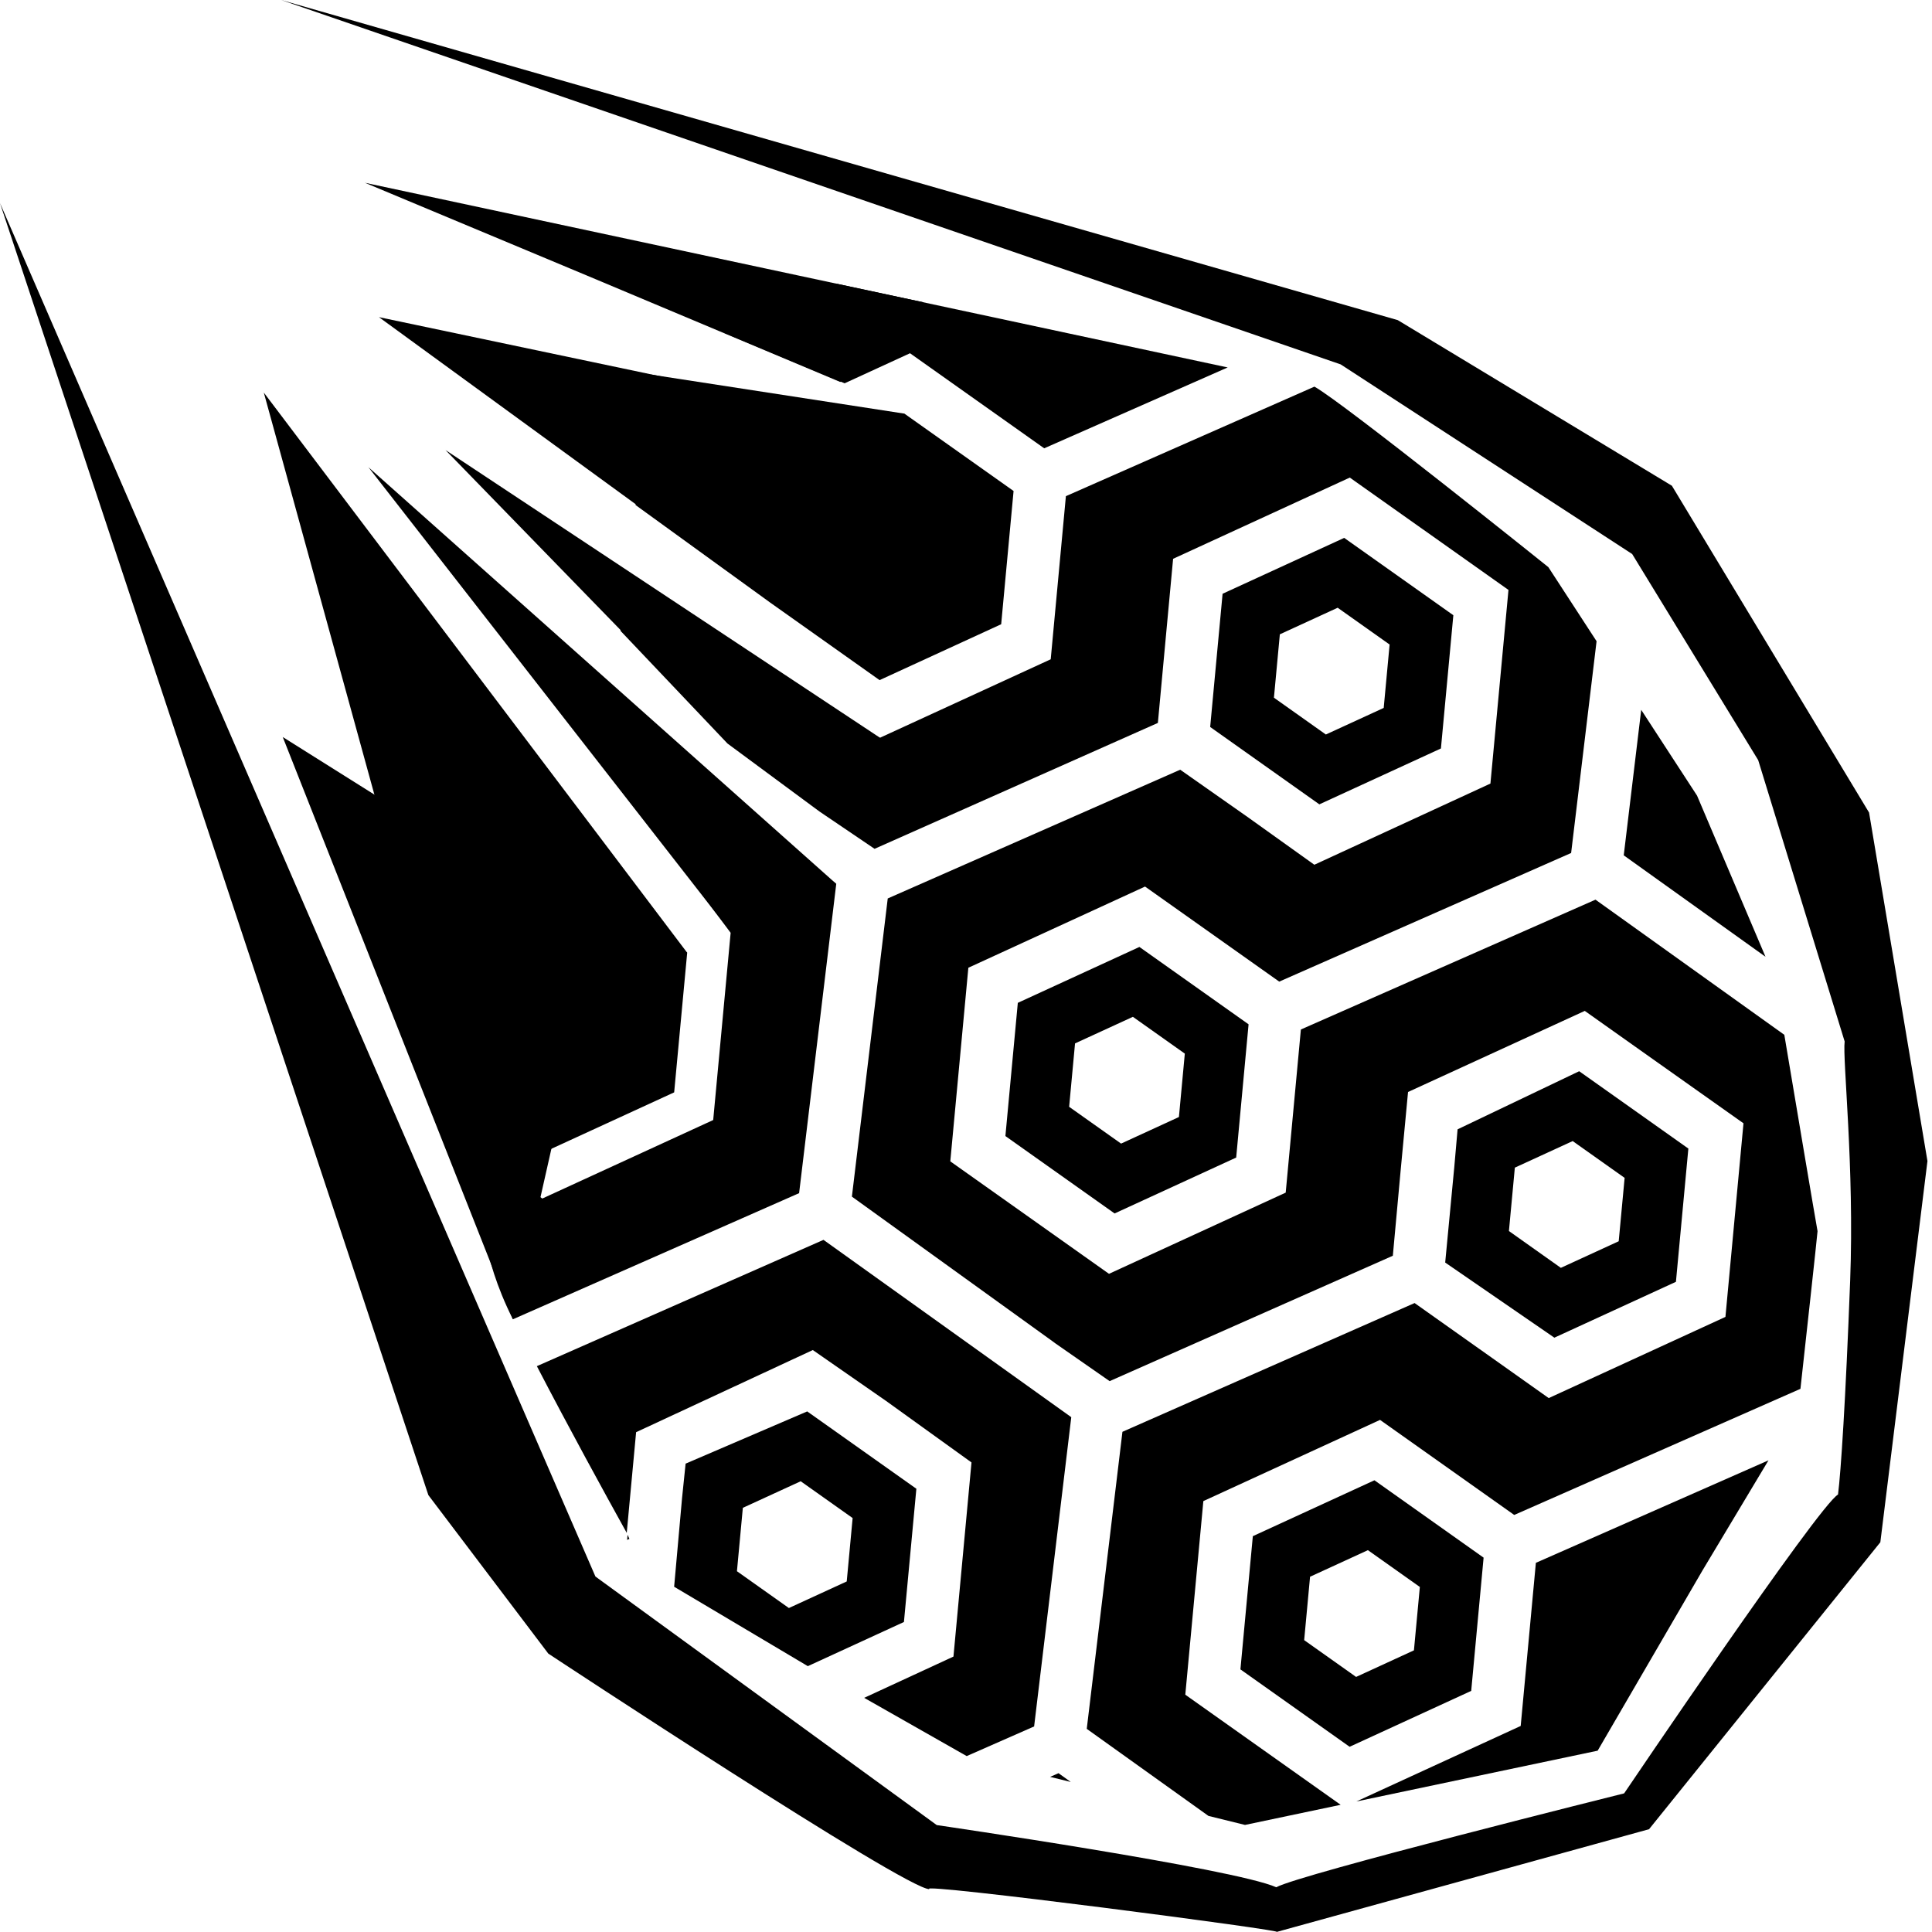 <?xml version="1.0" encoding="utf-8"?>
<!-- Generator: Adobe Illustrator 17.0.0, SVG Export Plug-In . SVG Version: 6.00 Build 0)  -->
<!DOCTYPE svg PUBLIC "-//W3C//DTD SVG 1.1//EN" "http://www.w3.org/Graphics/SVG/1.1/DTD/svg11.dtd">
<svg version="1.1" id="Laag_1" xmlns="http://www.w3.org/2000/svg" xmlns:xlink="http://www.w3.org/1999/xlink" x="0px" y="0px"
	 width="200px" height="200px" viewBox="0 0 200 200" enable-background="new 0 0 200 200" xml:space="preserve">
<g>
	<g>
		<path d="M190.958,107.813c-0.235,1.816,1.018,12.993,0.571,24.728c-0.475,12.484-0.961,19.858-1.258,22.173
			c-2.016,1.143-22.14,30.934-22.14,30.934s-33.676,8.395-36.012,9.72c-4.335-1.939-35.147-6.437-35.147-6.437l-35.334-25.73
			L0,21.023l44.345,133.752L56.76,171.18c0,0,37.062,24.457,39.461,24.386c-1.694-0.756,37.787,4.388,35.914,4.434l38.574-10.641
			l23.943-29.707l4.877-39.461l-6.044-36.075l-20.411-33.832L144.698,33.14L29.106,0l109.68,37.722l30.177,19.631l13.044,21.335"/>
	</g>
	<g>
		<path d="M160.907,138.476l12.585-5.783l1.287-13.793l-8.428-5.972l-2.874-2.035l-12.588,6.015L150.531,121h-0.002l-0.923,9.698
			L160.907,138.476z M156.816,120.874l5.987-2.751l5.378,3.81l-0.613,6.562l-5.989,2.752l-5.375-3.811L156.816,120.874z"/>
		<polygon points="67.807,68.89 93.701,78.097 46.119,46.59 		"/>
		<path d="M136.579,83.266l12.585-5.784l1.286-13.793l-8.763-6.21l-2.537-1.797l-12.588,5.783l-0.359,3.86l-0.001,0l-0.925,9.931
			L136.579,83.266z M132.489,65.664l5.987-2.751l5.376,3.809l-0.611,6.562l-5.989,2.752l-5.375-3.811L132.489,65.664z"/>
		<polygon points="89.865,54.121 93.624,42.819 67.419,38.782 65.797,52.284 79.751,62.394 		"/>
		<polygon points="169.898,73.483 168.089,88.544 182.764,99.044 175.679,82.365 		"/>
		<path d="M48.819,85.385l-1.343,6.33l-1.435,8.35l-0.302,0.133l-0.982,10.551l11.844,8.393l13.188-6.061l1.348-14.455l-8.411-5.96
			l-2.591,1.349L48.819,85.385z M63.937,101.938l-0.612,6.562l-5.989,2.752l-5.376-3.811l0.612-6.562l5.987-2.751L63.937,101.938z"
			/>
		<path d="M110.898,146.707l-7.532-5.389l0,0l-0.592-0.424l-0.495-0.354l0,0l-17.032-12.19L57,140.798l0,0l-1.424,0.627
			c3.339,6.427,6.959,13.034,9.318,17.286l-0.014-0.031l0.161-1.731l0,0l0.809-8.689l18.292-8.504L91.69,145h0.002l8.877,6.391
			l-1.867,20.097l-9.243,4.272l10.614,6.03l6.979-3.069L110.898,146.707z"/>
		<path d="M83.626,172.48l9.949-4.572l1.287-13.793l-8.379-5.937l-2.921-2.069l-12.588,5.407L70.614,155h-0.001l-0.827,9.259
			L83.626,172.48z M76.899,156.09l5.988-2.751l5.377,3.81l-0.611,6.562l-5.989,2.752l-5.376-3.811L76.899,156.09z"/>
		<polygon points="79.751,62.394 91.054,70.406 103.642,64.621 104.925,50.827 93.624,42.819 81.036,48.604 		"/>
		<path d="M75.636,96.562l-1.806,19.383l-17.689,8.127l-8.552-6.06l-6.451-14.639l0.116-1.245l1.382-0.609l-8.731-16.476
			l-0.932,0.411l7.61,18.817l-0.032,0.348l2.109,4.787l5.141,12.712c-0.205,0.22,1.232,1.561,1.209,1.627
			c1.178,1.766,0.595,5.869,4.085,12.827l2.764-1.217v0l26.864-11.839l3.845-32.02l-8.62-6.168l0,0L60.919,73.14l-1.551,1.504
			l10.933,14.769"/>
		<path d="M152.299,175.04l1.283-13.793l-11.301-8.009l-12.588,5.786l-1.285,13.79l11.304,8.012L152.299,175.04z M135.617,163.223
			l5.989-2.751l5.376,3.81l-0.612,6.561l-5.987,2.752l-5.376-3.809L135.617,163.223z"/>
		<polygon points="64.969,158.881 64.919,159.411 65.156,159.306 		"/>
		<polygon points="109.575,183.56 108.708,183.942 110.845,184.469 		"/>
		<polygon points="71.137,98.627 27.308,40.637 45.366,106.292 53.422,114.54 62.629,112.43 		"/>
		<polygon points="53.096,136.573 62.053,96.894 29.27,76.296 		"/>
		<polyline points="60.709,28.505 86.988,39.544 95.619,31.297 37.779,18.921 58.953,27.771 		"/>
		<path d="M122.702,175.434l1.869-20.042l18.291-8.405l13.89,9.84l3.354-1.477v0l26.275-11.579
			c0.523-4.741,1.677-15.238,1.771-16.32c-0.293-1.615-2.233-13.14-3.44-20.328l-1.428-1.022l0,0l-18.119-12.968l-27.928,12.307
			l-2.57,1.133l-1.571,16.887l-18.293,8.406l-16.428-11.643l1.869-20.042l18.291-8.404l13.891,9.84l3.354-1.478v0l26.863-11.838
			l2.634-21.922l-4.992-7.669c0,0-21.245-17.043-24.216-18.685l-23.477,10.346l0,0l-2.251,0.992l-1.571,16.887l-18.293,8.406
			l-13.901-9.852c-0.243,0.468-0.459,0.892-0.634,1.241l-11.077-7.97l-0.629,5.232l11.073,11.663L84.822,84h-0.001l5.715,3.87
			l29.327-13.033l0.823-8.887l0.002-0.023l0.752-8.08l18.291-8.408l7.548,5.344l0.001-0.002l8.877,6.288l-1.868,20.045
			l-18.229,8.404L129,84.47v0.002l-6.826-4.792L91.898,93.008l-3.71,30.866L109.169,139h-0.011l5.711,3.975l29.317-12.981
			l0.814-8.889v0.002l0.76-8.064l18.296-8.395l7.551,5.352h0.002l8.876,6.284l-1.868,20.042l-18.293,8.404l-7.125-5.051l0.001,0.003
			l-6.761-4.791l-30.244,13.328l-3.694,30.751l12.599,9.013l3.784,0.933l9.9-2.084L122.702,175.434z"/>
		<polygon points="161.246,160.792 161.245,160.792 158.993,161.783 157.422,178.67 140.407,186.489 165.389,181.23 
			176.245,162.566 183.073,151.173 		"/>
		<path d="M105.364,103.814l-1.285,13.79l11.303,8.012l12.587-5.786l1.283-13.793l-11.301-8.009L105.364,103.814z M122.042,115.633
			l-5.988,2.752l-5.377-3.81l0.611-6.562l5.988-2.752l5.376,3.809L122.042,115.633z"/>
		<polygon points="75.036,34.494 87.436,39.678 94.205,36.568 108.095,46.408 110.395,45.395 110.395,45.395 110.788,45.221 
			111.448,44.93 111.448,44.931 127.09,38.038 86.642,29.38 		"/>
		<polygon points="78.356,99.963 75.288,90.372 86.57,91.498 38.138,48.363 		"/>
		<polygon points="75.288,59.108 72.986,39.928 39.228,32.831 		"/>
	</g>
</g>
</svg>
